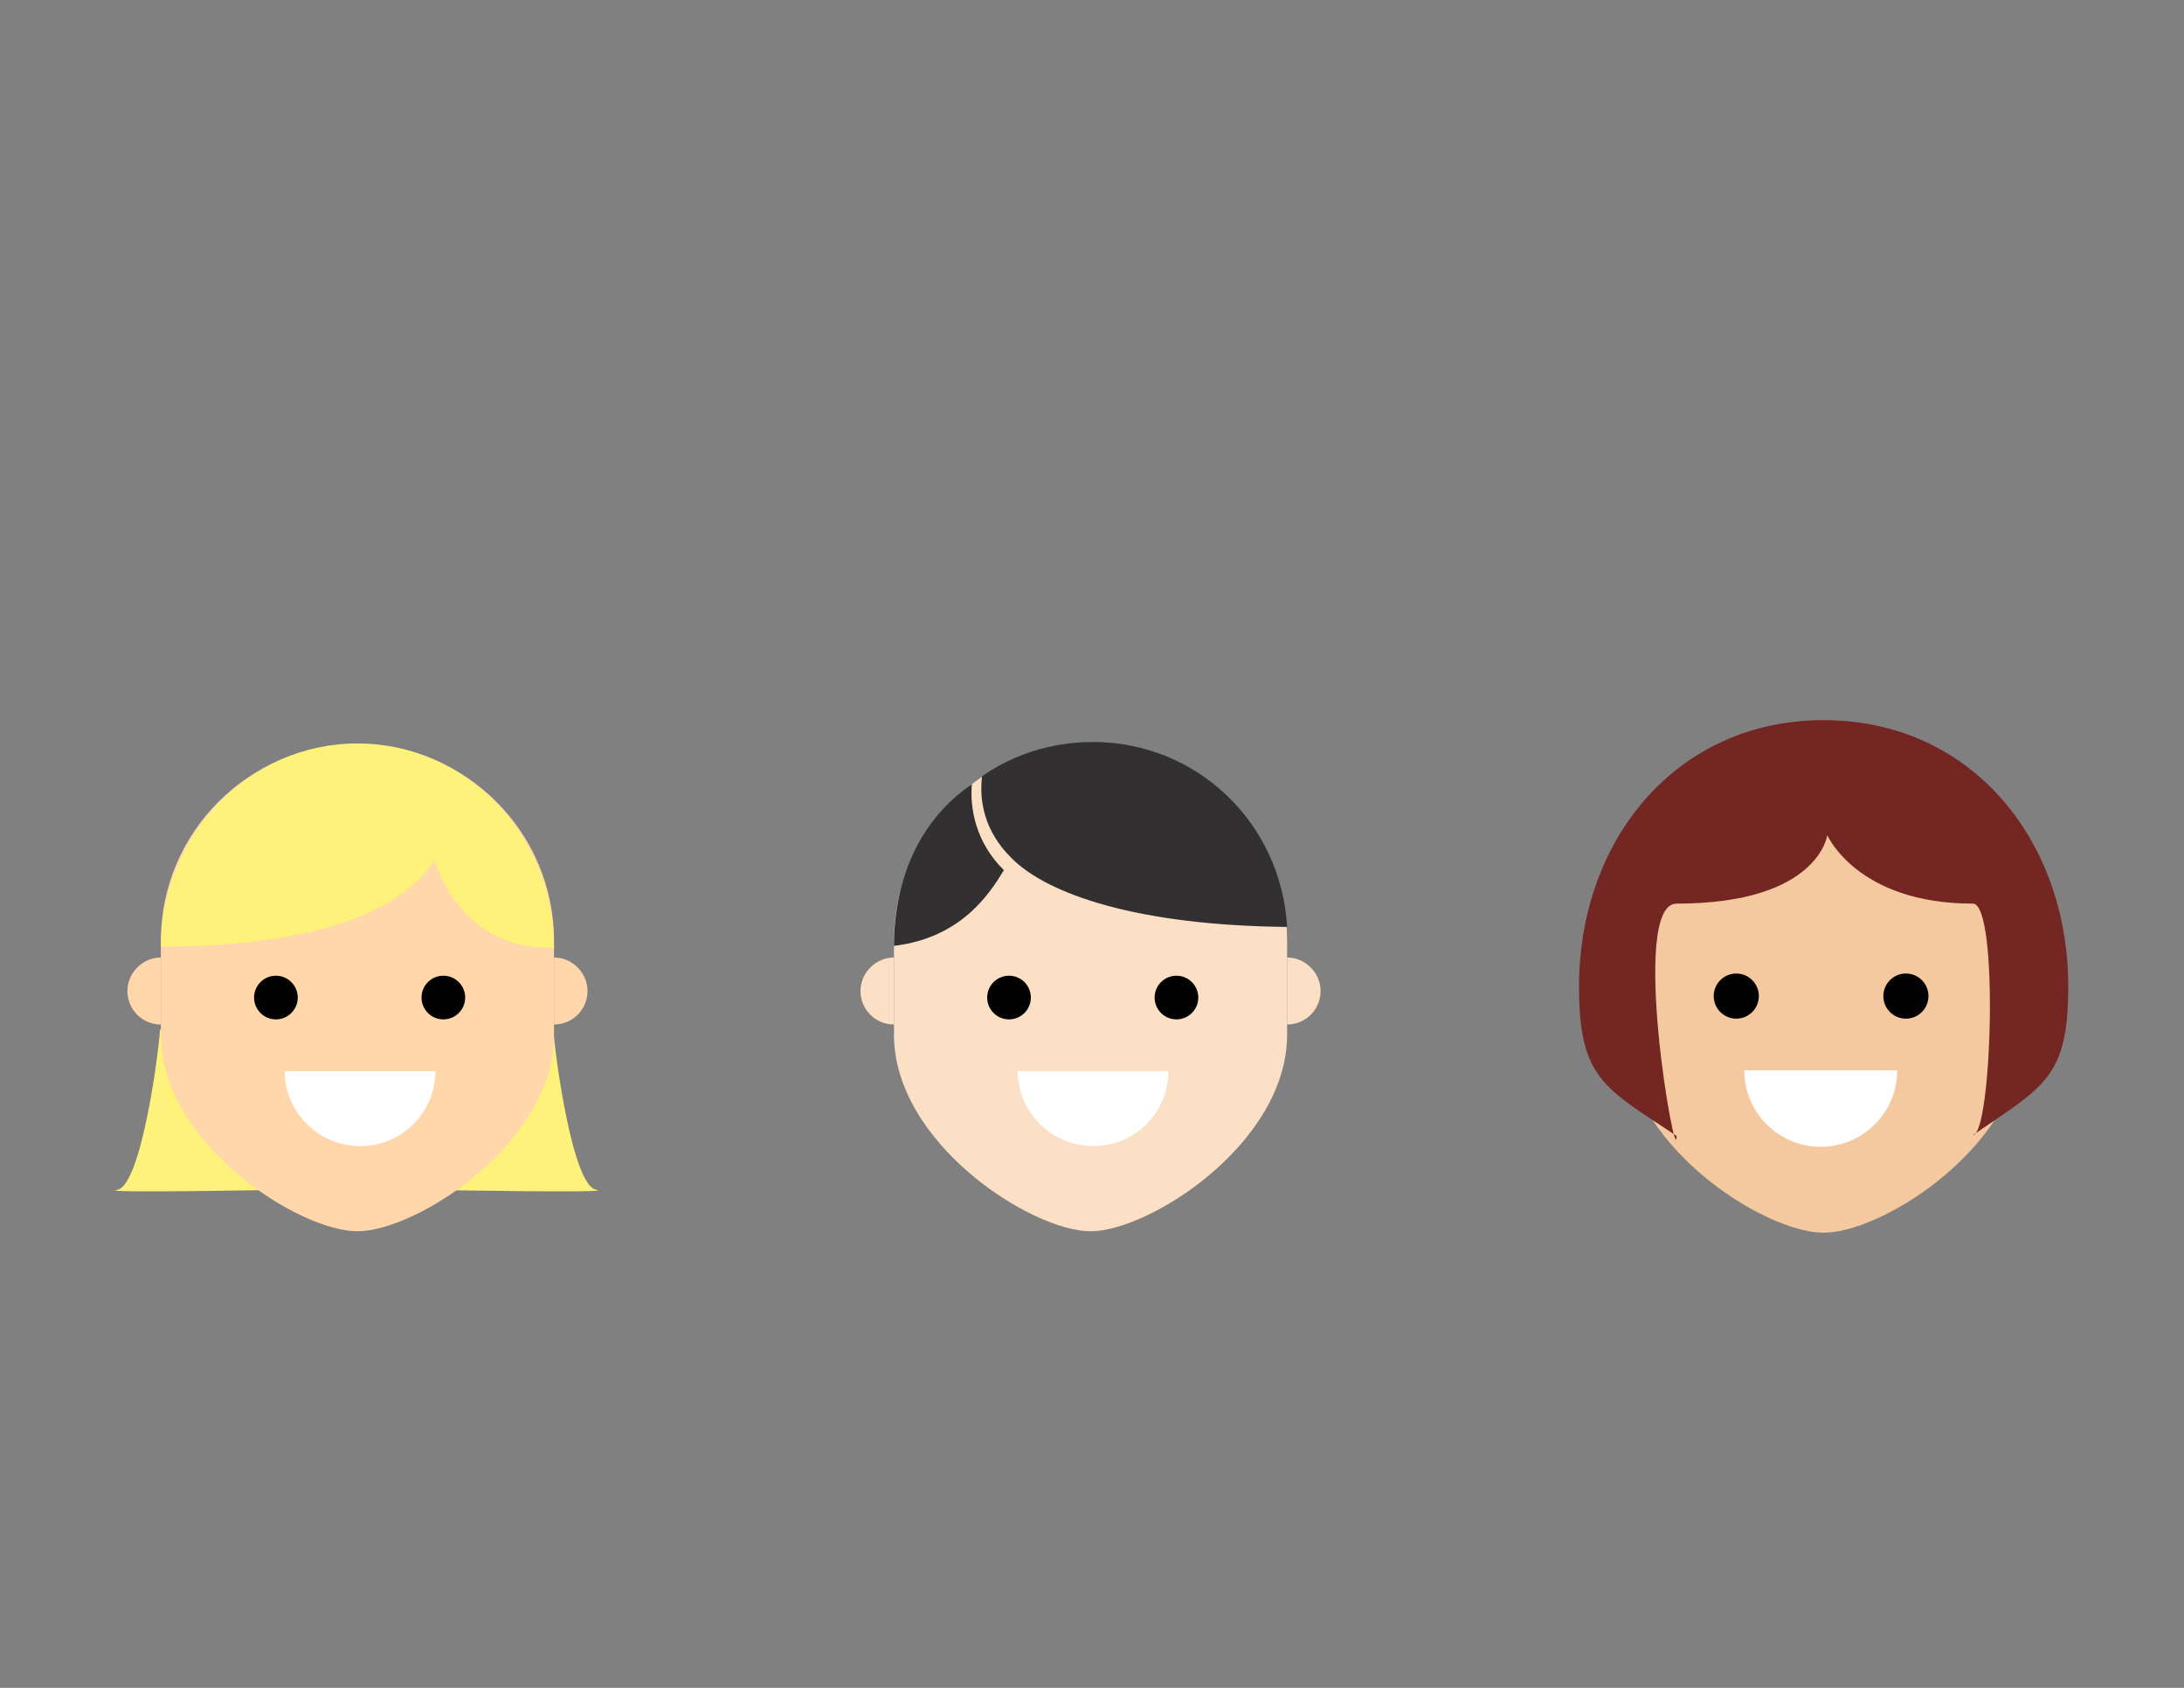<?xml version="1.0" encoding="utf-8"?>
<!-- Generator: Adobe Illustrator 16.0.4, SVG Export Plug-In . SVG Version: 6.00 Build 0)  -->
<!DOCTYPE svg PUBLIC "-//W3C//DTD SVG 1.1//EN" "http://www.w3.org/Graphics/SVG/1.1/DTD/svg11.dtd">
<svg version="1.1" id="Layer_3" xmlns="http://www.w3.org/2000/svg" xmlns:xlink="http://www.w3.org/1999/xlink" x="0px" y="0px"
	 width="792px" height="612px" viewBox="0 0 792 612" enable-background="new 0 0 792 612" xml:space="preserve">
<rect x="0" y="0" width="792" height="612" fill="#808080" stroke="none"/>
<line display="none" fill="none" stroke="#A3A29F" stroke-miterlimit="10" x1="41.448" y1="488.688" x2="791.736" y2="488.688"/>
<g>
	<path fill="#FFF27A" d="M58.08,373.056c-0.792,11.088-7.128,57.024-15.576,58.345c-8.448,1.319,60.456,0,60.456,0"/>
	<path fill="#FFF27A" d="M200.64,373.056c0.792,11.088,7.128,57.024,15.576,58.345c8.448,1.319-63.096,0-63.096,0"/>
	<path fill="#FFD7AB" d="M200.904,343.752v27.456v3.96c0,39.336-49.896,71.28-71.28,71.28c-21.384,0-71.28-31.944-71.28-71.28
		v-31.416v-2.64c0-39.336,31.944-71.28,71.28-71.28s71.28,31.944,71.28,71.28V343.752z"/>
	<path fill="#FFD7AB" d="M58.344,371.472c-6.864,0-12.144-5.544-12.144-12.144s5.544-12.145,12.144-12.145"/>
	<path fill="#FFD7AB" d="M200.904,371.472c6.864,0,12.144-5.544,12.144-12.144s-5.544-12.145-12.144-12.145V371.472z"/>
	<circle fill="#020202" cx="100.056" cy="361.704" r="7.92"/>
	<circle fill="#020202" cx="160.776" cy="361.704" r="7.92"/>
	<g>
		<path fill="#FFFFFF" d="M130.68,415.56c15.048,0,27.192-12.144,27.192-27.191h-54.648
			C103.224,403.152,115.368,415.56,130.68,415.56z"/>
	</g>
	<g>
		<g>
			<g>
				<path fill="#FFF27A" d="M153.648,317.088l3.96-5.016c0,0,8.184,30.096,38.808,31.416c0.264,0,2.376,0,4.488,0.264v-0.264
					c0-40.92-31.944-73.92-71.28-73.92s-71.016,33-71.28,73.656c1.32,0,2.376,0,2.64,0
					C115.104,342.696,141.504,330.552,153.648,317.088z"/>
			</g>
		</g>
	</g>
</g>
<g>
	<path fill="#FCE0C5" d="M466.752,343.752v27.456v3.96c0,39.336-49.896,71.28-71.28,71.28s-71.28-31.944-71.28-71.28v-31.416v-2.64
		c0-39.336,31.944-71.28,71.28-71.28c39.335,0,71.28,31.944,71.28,71.28V343.752z"/>
	<path fill="#333031" d="M366.96,311.28c12.936,12.936,45.408,24.288,99.792,24.815c-2.112-37.488-32.472-67.056-70.488-67.056
		c-14.784,0-28.776,4.488-40.127,12.408C355.08,289.896,356.664,301.248,366.96,311.28"/>
	<path fill="#333031" d="M364.056,315.504c-10.296-10.032-12.408-22.704-11.616-31.152c-18.744,12.672-28.248,34.32-28.248,58.608
		C348.48,340.056,358.776,324.216,364.056,315.504z"/>
	<path fill="#FCE0C5" d="M324.192,371.472c-6.864,0-12.144-5.544-12.144-12.144s5.544-12.145,12.144-12.145"/>
	<path fill="#FCE0C5" d="M466.752,371.472c6.864,0,12.145-5.544,12.145-12.144s-5.545-12.145-12.145-12.145V371.472z"/>
	<circle fill="#020202" cx="365.904" cy="361.704" r="7.92"/>
	<circle fill="#020202" cx="426.624" cy="361.704" r="7.92"/>
	<g>
		<path fill="#FFFFFF" d="M396.528,415.56c15.048,0,27.191-12.144,27.191-27.191h-54.648
			C369.072,403.152,381.216,415.56,396.528,415.56z"/>
	</g>
</g>
<g>
	<path fill="#F4C99F" d="M588.984,342.96v27.72v3.96c0,39.864,50.424,72.336,72.336,72.336s72.336-32.472,72.336-72.336v-31.68
		v-2.64c0-39.864-32.473-72.336-72.336-72.336c-39.864,0-72.336,32.472-72.336,72.336V342.96z"/>
	<path fill="#F4C99F" d="M733.656,371.208c6.863,0,12.408-5.544,12.408-12.408s-5.545-12.408-12.408-12.408"/>
	<path fill="#F4C99F" d="M588.984,371.208c-6.864,0-12.408-5.544-12.408-12.408s5.544-12.408,12.408-12.408V371.208z"/>
	<circle fill="#020202" cx="691.152" cy="361.176" r="8.184"/>
	<circle fill="#020202" cx="629.64" cy="361.176" r="8.184"/>
	<g>
		<path fill="#FFFFFF" d="M660.264,415.824c-15.312,0-27.72-12.408-27.72-27.72h55.44
			C687.984,403.416,675.576,415.824,660.264,415.824z"/>
	</g>
	<g>
		<path fill="#732622" d="M750.024,357.744c0-53.328-35.376-96.624-88.704-96.624s-88.704,43.296-88.704,96.624
			c0,33.528,9.239,36.696,35.376,54.12c0,13.992-17.424-84.216,0-84.216c51.479,0,54.647-24.816,54.647-24.816
			s10.824,24.816,52.8,24.816c9.505,0,6.864,83.951,0,83.951C741.048,393.912,750.024,391.008,750.024,357.744z"/>
	</g>
</g>
</svg>
